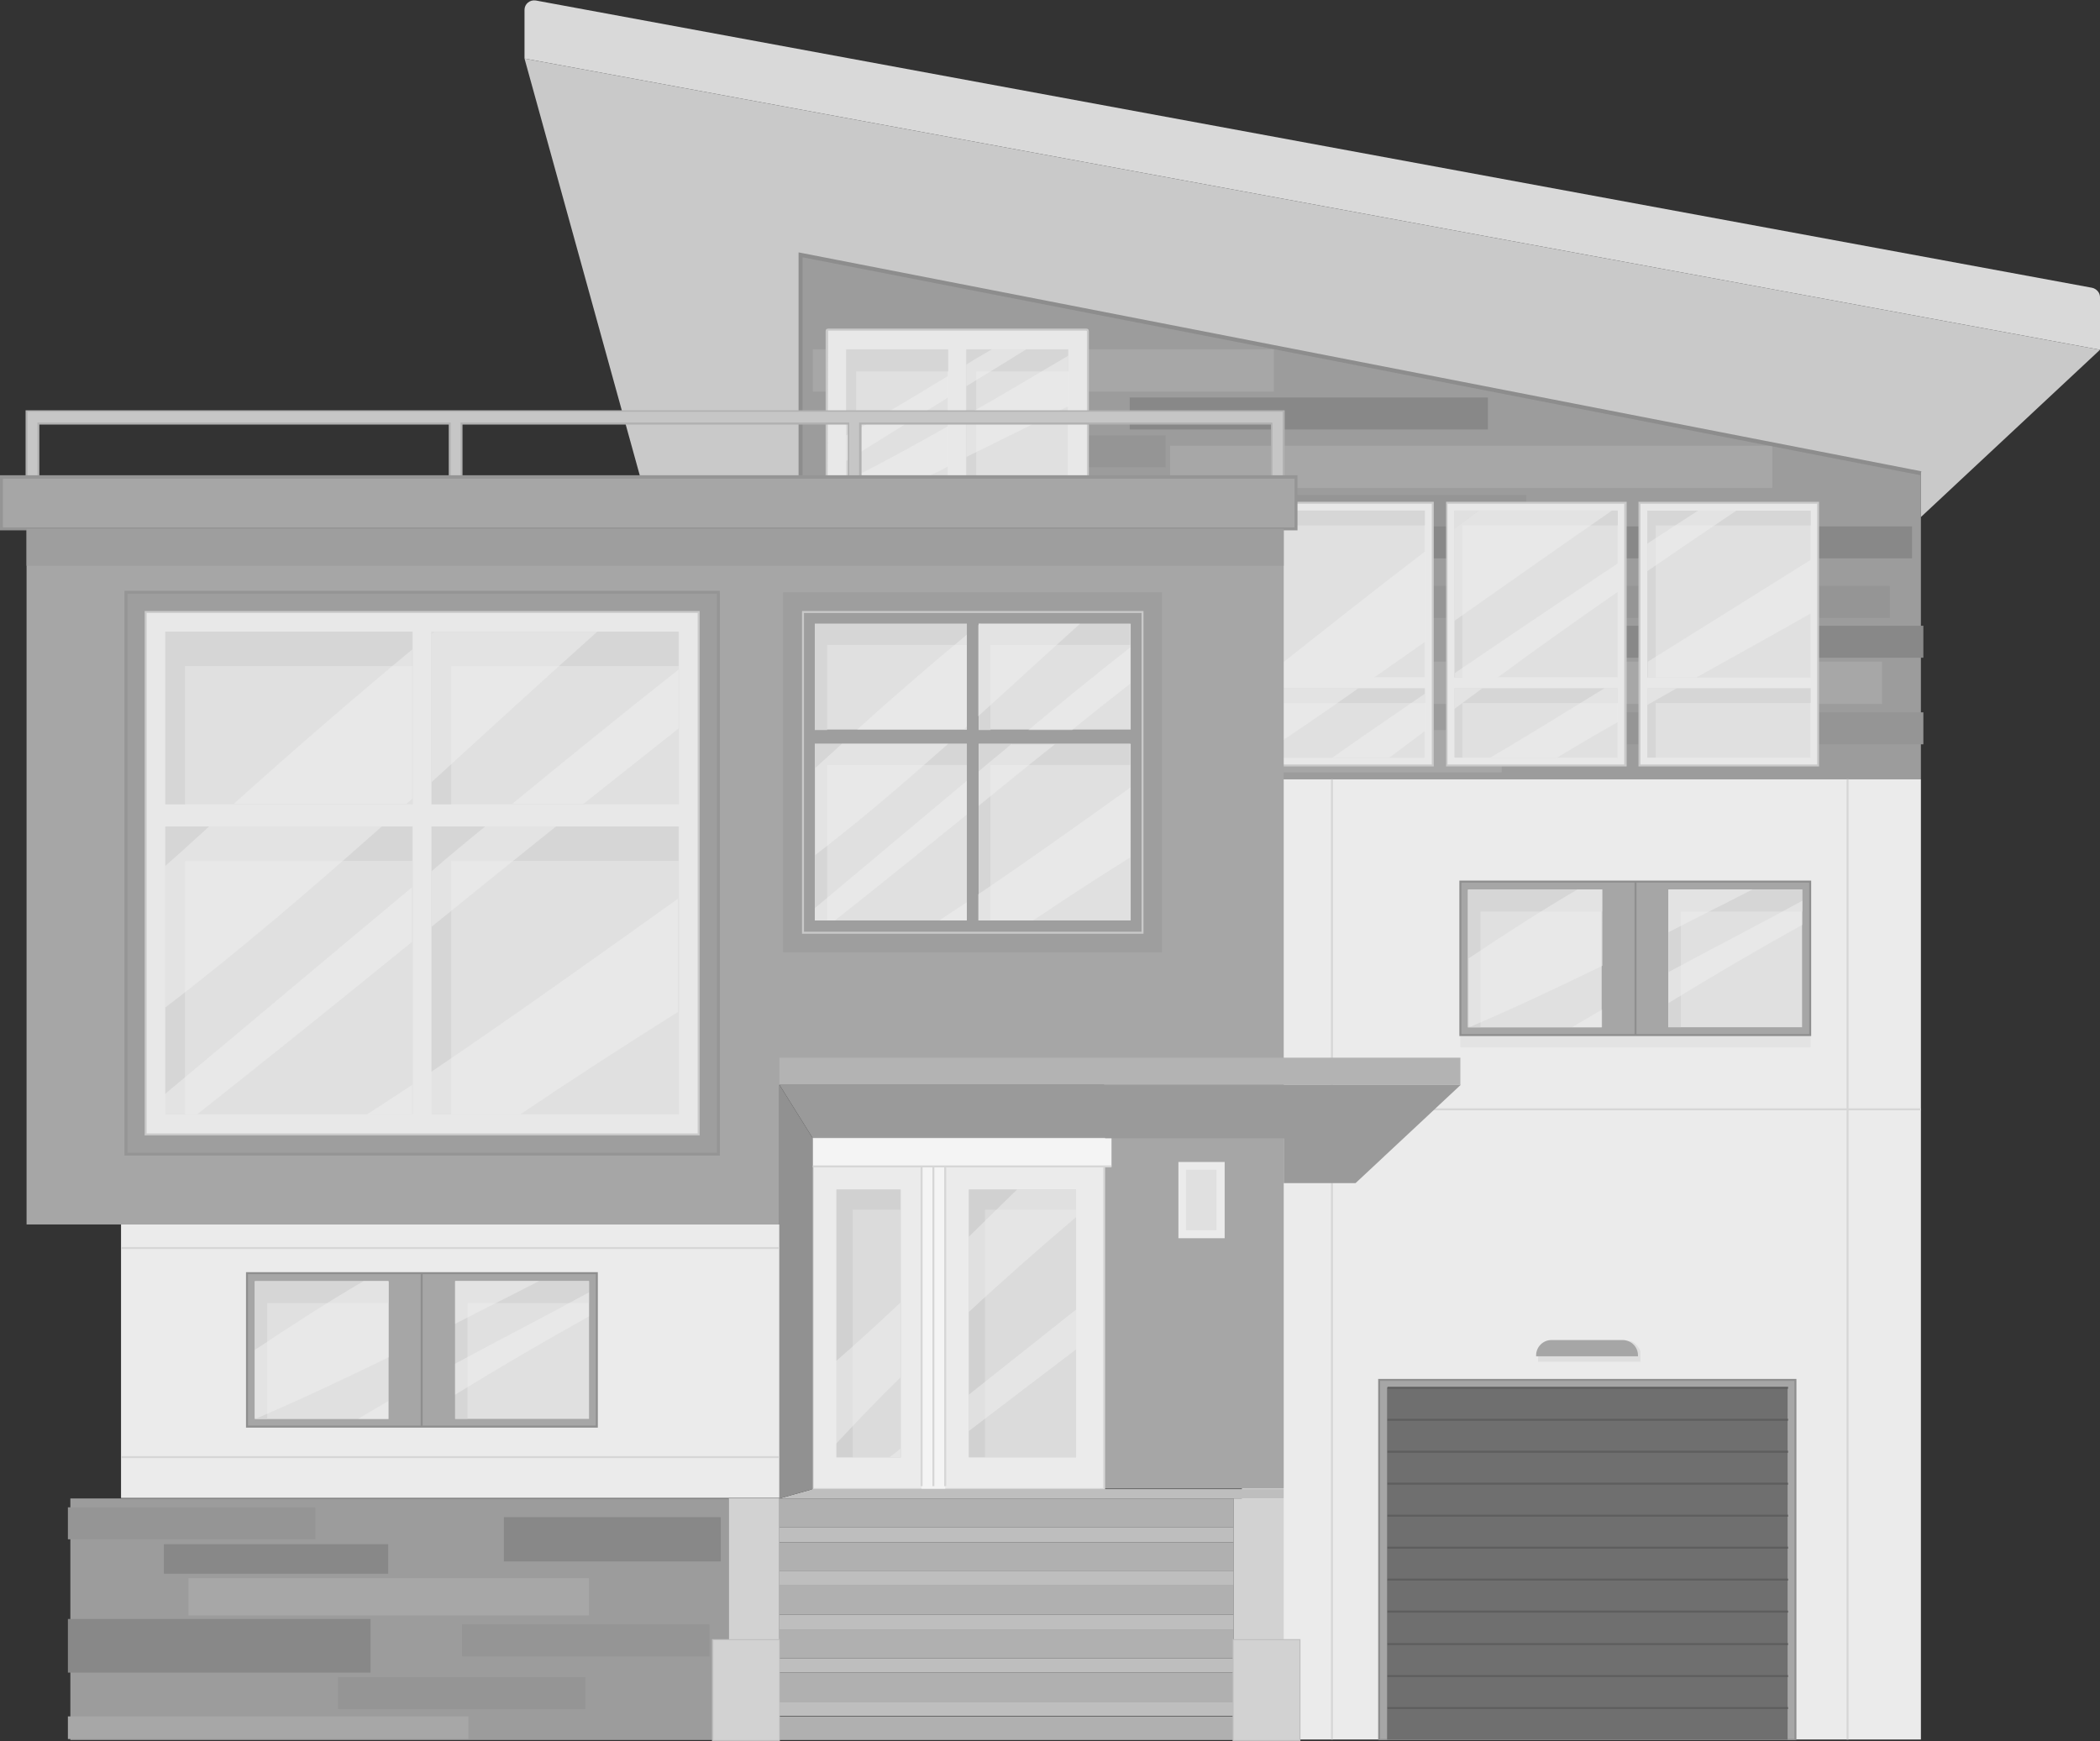 <?xml version="1.0" encoding="utf-8"?>
<!-- Generator: Adobe Illustrator 19.2.1, SVG Export Plug-In . SVG Version: 6.00 Build 0)  -->
<svg version="1.1" id="Layer_1" xmlns="http://www.w3.org/2000/svg" xmlns:xlink="http://www.w3.org/1999/xlink" x="0px" y="0px"
	 viewBox="0 0 426.8 353.9" style="enable-background:new 0 0 426.8 353.9;" xml:space="preserve">
<rect x="0" y="0" width="426.8" height="353.9" fill="#333333" stroke="none"/>
<style type="text/css">
	.st0{fill:#9C9C9C;}
	.st1{fill:#A7A7A7;}
	.st2{fill:#959595;}
	.st3{fill:#888888;}
	.st4{fill:#D9D9D9;}
	.st5{fill:#C9C9C9;}
	.st6{fill:#E8E8E8;}
	.st7{fill:#E0E0E0;}
	.st8{fill:#D6D6D6;}
	.st9{opacity:0.5;}
	.st10{fill:#EFEFEF;}
	.st11{fill:#8D8D8D;}
	.st12{fill:#EBEBEB;}
	.st13{fill:#A6A6A6;}
	.st14{fill:#8E8E8E;}
	.st15{fill:#6F6F6F;}
	.st16{fill:#E3E3E3;}
	.st17{fill:#5E5E5E;}
	.st18{fill:#DEDEDE;}
	.st19{fill:#C6C6C6;}
	.st20{fill:#B1B1B1;}
	.st21{fill:#9E9E9E;}
	.st22{fill:#B3B3B3;}
	.st23{fill:#9A9A9A;}
	.st24{fill:#F4F4F4;}
	.st25{fill:#DBDBDB;}
	.st26{fill:#D1D1D1;}
	.st27{fill:#BEBEBE;}
	.st28{fill:#B0B0B0;}
	.st29{fill:#919191;}
	.st30{fill:#D2D2D2;}
</style>
<g id="Attic_x5F_Home_x5F_addition">
	<g>
		<g>
			<polygon class="st0" points="162.7,51.8 390.4,96.2 390.4,158.4 162.7,158.4 			"/>
		</g>
		<g>
			<rect x="237.8" y="90.6" class="st1" width="122.4" height="8.6"/>
		</g>
		<g>
			<rect x="178.3" y="148.4" class="st1" width="126.9" height="8.6"/>
		</g>
		<g>
			<rect x="165.2" y="71" class="st1" width="93.7" height="8.6"/>
		</g>
		<g>
			<rect x="169.1" y="108.6" class="st1" width="107.5" height="8.6"/>
		</g>
		<g>
			<rect x="236.8" y="134.5" class="st1" width="145.7" height="8.6"/>
		</g>
		<g>
			<rect x="276.6" y="119.1" class="st2" width="107.5" height="6.5"/>
		</g>
		<g>
			<rect x="202.7" y="100.6" class="st2" width="107.5" height="6.5"/>
		</g>
		<g>
			<rect x="281.1" y="107" class="st3" width="107.5" height="6.5"/>
		</g>
		<g>
			<rect x="307.2" y="144.8" class="st2" width="83.7" height="6.5"/>
		</g>
		<g>
			<rect x="168" y="88.5" class="st2" width="68.9" height="6.5"/>
		</g>
		<g>
			<rect x="162.7" y="100.6" class="st3" width="38.6" height="6.5"/>
		</g>
		<g>
			<rect x="229.6" y="80.8" class="st3" width="72.8" height="6.5"/>
		</g>
		<g>
			<rect x="318.1" y="127.2" class="st3" width="72.8" height="6.5"/>
		</g>
		<g>
			<rect x="163.9" y="123.9" class="st3" width="97.8" height="6.5"/>
		</g>
	</g>
	<g>
		<path class="st4" d="M426.8,71.1L106.6,11.9V2c0-1.2,1.1-2.1,2.3-1.9l316.3,58.4c0.9,0.2,1.6,1,1.6,1.9V71.1z"/>
	</g>
	<g>
		<polygon class="st5" points="426.8,71.1 390.4,105.1 390.4,96.2 162.7,51.8 162.7,96.9 130.1,96.9 106.6,11.9 		"/>
	</g>
	<g>
		<g>
			<path class="st6" d="M220.7,96.9h-52.4c-0.2,0-0.3-0.2-0.3-0.3V67.4c0-0.2,0.2-0.3,0.3-0.3h52.4c0.2,0,0.3,0.2,0.3,0.3v29.2
				C221.1,96.8,220.9,96.9,220.7,96.9z"/>
		</g>
		<g>
			<path class="st5" d="M220.8,97.1h-52.5c-0.3,0-0.5-0.2-0.5-0.5V67.3c0-0.3,0.2-0.5,0.5-0.5h52.5c0.3,0,0.5,0.2,0.5,0.5v29.4
				C221.3,96.9,221.1,97.1,220.8,97.1z M168.3,67.2C168.2,67.2,168.2,67.3,168.3,67.2l-0.1,29.4c0,0,0,0.1,0.1,0.1h52.5
				c0,0,0.1,0,0.1-0.1V67.3c0,0,0-0.1-0.1-0.1H168.3z"/>
		</g>
		<g>
			
				<rect x="193.8" y="73.7" transform="matrix(-1.836970e-016 1 -1 -1.836970e-016 290.712 -122.743)" class="st7" width="25.9" height="20.7"/>
		</g>
		<g>
			
				<rect x="169.4" y="73.7" transform="matrix(-1.836970e-016 1 -1 -1.836970e-016 266.31 -98.341)" class="st7" width="25.9" height="20.7"/>
		</g>
		<g>
			<polygon class="st8" points="198.4,75.5 217.1,75.5 217.1,71 196.4,71 196.4,96.9 198.4,96.9 			"/>
		</g>
		<g>
			<polygon class="st8" points="174,75.5 192.7,75.5 192.7,71 172,71 172,96.9 174,96.9 			"/>
		</g>
		<g>
			<g class="st9">
				<path class="st10" d="M201.6,71c-1.7,1-3.5,2-5.2,3.1v4.4c4.1-2.5,8.2-5,12.2-7.5H201.6z"/>
			</g>
			<g class="st9">
				<path class="st10" d="M217.1,72.3c-6.9,4.1-13.8,8.2-20.7,12.1v8.5c6.9-3.4,13.8-6.8,20.7-10.3V72.3z"/>
			</g>
			<g class="st9">
				<path class="st10" d="M192.7,86.6c-6.3,3.6-12.7,7.1-19.2,10.4h14.8c1.5-0.7,3-1.4,4.4-2.2V86.6z"/>
			</g>
			<g class="st9">
				<path class="st10" d="M192.7,76.4c-6.8,4.1-13.6,8.3-20.7,12.1v5.2c6.9-4.3,13.8-8.6,20.7-12.9V76.4z"/>
			</g>
		</g>
	</g>
	<g>
		<polygon class="st11" points="163.1,99.2 162.3,99.2 162.3,51.3 162.8,51.4 390.5,95.8 390.3,96.6 163.1,52.3 		"/>
	</g>
	<g>
		<g>
			<g>
				<rect x="333.2" y="102.2" class="st6" width="36.3" height="53.4"/>
			</g>
			<g>
				<path class="st5" d="M369.8,155.8H333V102h36.7V155.8z M333.4,155.4h35.9v-53h-35.9V155.4z"/>
			</g>
			<g>
				
					<rect x="344.4" y="130.4" transform="matrix(-1.836970e-016 1 -1 -1.836970e-016 498.344 -204.474)" class="st7" width="14.1" height="33.1"/>
			</g>
			<g>
				
					<rect x="334.5" y="104.2" transform="matrix(-1.836970e-016 1 -1 -1.836970e-016 472.162 -230.656)" class="st7" width="33.9" height="33.1"/>
			</g>
			<g>
				<polygon class="st8" points="336.5,142.9 368,142.9 368,139.9 334.8,139.9 334.8,154 336.5,154 				"/>
			</g>
			<g>
				<polygon class="st8" points="336.5,106.8 368,106.8 368,103.8 334.8,103.8 334.8,137.7 336.5,137.7 				"/>
			</g>
		</g>
		<g>
			<g>
				<rect x="294" y="102.2" class="st6" width="36.3" height="53.4"/>
			</g>
			<g>
				<path class="st5" d="M330.6,155.8h-36.7V102h36.7V155.8z M294.2,155.4h35.9v-53h-35.9V155.4z"/>
			</g>
			<g>
				
					<rect x="305.2" y="130.4" transform="matrix(-1.836970e-016 1 -1 -1.836970e-016 459.135 -165.266)" class="st7" width="14.1" height="33.1"/>
			</g>
			<g>
				
					<rect x="295.2" y="104.2" transform="matrix(-1.836970e-016 1 -1 -1.836970e-016 432.954 -191.447)" class="st7" width="33.9" height="33.1"/>
			</g>
			<g>
				<polygon class="st8" points="297.2,142.9 328.8,142.9 328.8,139.9 295.6,139.9 295.6,154 297.2,154 				"/>
			</g>
			<g>
				<polygon class="st8" points="297.2,106.8 328.8,106.8 328.8,103.8 295.6,103.8 295.6,137.7 297.2,137.7 				"/>
			</g>
		</g>
		<g>
			<g>
				<rect x="254.8" y="102.2" class="st6" width="36.3" height="53.4"/>
			</g>
			<g>
				<path class="st5" d="M291.4,155.8h-36.7V102h36.7V155.8z M255,155.4H291v-53H255V155.4z"/>
			</g>
			<g>
				
					<rect x="266" y="130.4" transform="matrix(-1.836970e-016 1 -1 -1.836970e-016 419.927 -126.057)" class="st7" width="14.1" height="33.1"/>
			</g>
			<g>
				
					<rect x="256" y="104.2" transform="matrix(-1.836970e-016 1 -1 -1.836970e-016 393.745 -152.239)" class="st7" width="33.9" height="33.1"/>
			</g>
			<g>
				<polygon class="st8" points="258,142.9 289.6,142.9 289.6,139.9 256.4,139.9 256.4,154 258,154 				"/>
			</g>
			<g>
				<polygon class="st8" points="258,106.8 289.6,106.8 289.6,103.8 256.4,103.8 256.4,137.7 258,137.7 				"/>
			</g>
		</g>
		<g>
			<g class="st9">
				<path class="st10" d="M334.8,139.9v3.4c2-1.1,4-2.3,6-3.4H334.8z"/>
			</g>
			<g class="st9">
				<path class="st10" d="M345.1,103.8c-3.4,2.2-6.8,4.4-10.3,6.7v5.6c6-4.1,12-8.2,18.1-12.3H345.1z"/>
			</g>
			<g class="st9">
				<path class="st10" d="M368,113.8c-11,6.9-22.1,13.8-33.1,20.7v3.2h9.9c7.7-4.3,15.5-8.6,23.2-13V113.8z"/>
			</g>
			<g class="st9">
				<path class="st10" d="M295.6,139.9v4.2c1.9-1.4,3.8-2.8,5.7-4.2H295.6z"/>
			</g>
			<g class="st9">
				<path class="st10" d="M328.8,139.9h-2.7c-7.7,4.7-15.4,9.5-23.2,14.1h13.6c4.1-2.5,8.2-4.9,12.3-7.2V139.9z"/>
			</g>
			<g>
				<path class="st7" d="M295.6,103.8v3.7c1.6-1.2,3.3-2.5,4.9-3.7H295.6z"/>
			</g>
			<g class="st9">
				<path class="st10" d="M328.8,120.3v-5.8c-11.1,7.4-22.1,14.8-33.1,22.3v0.9h8.7C312.4,131.8,320.6,126,328.8,120.3z"/>
			</g>
			<g class="st9">
				<path class="st10" d="M300.5,103.8c-1.6,1.2-3.3,2.5-4.9,3.7v18.7c10.7-7.5,21.3-15,32-22.4H300.5z"/>
			</g>
			<g class="st9">
				<path class="st10" d="M256.4,139.9v13.5c6.6-4.4,13.2-8.9,19.7-13.5H256.4z"/>
			</g>
			<g class="st9">
				<path class="st10" d="M289.6,141c-6.3,4.3-12.6,8.6-18.8,13h11.6c2.4-1.8,4.8-3.6,7.2-5.4V141z"/>
			</g>
			<g class="st9">
				<path class="st10" d="M289.6,112.1c-11,8.4-21.8,17-32.7,25.6h22.4c3.4-2.4,6.9-4.8,10.3-7.2V112.1z"/>
			</g>
		</g>
	</g>
</g>
<g id="Multi_x5F_story_x5F_home_x5F_additions">
	<g>
		<rect x="252.4" y="158.4" class="st12" width="138" height="195.2"/>
	</g>
	<g>
		<line class="st12" x1="390.4" y1="225.5" x2="252.4" y2="225.5"/>
		<rect x="252.4" y="225.3" class="st8" width="138" height="0.4"/>
	</g>
	<g>
		<line class="st12" x1="375.5" y1="158.4" x2="375.5" y2="353.7"/>
		<rect x="375.3" y="158.4" class="st8" width="0.4" height="195.2"/>
	</g>
	<g>
		<line class="st12" x1="270.7" y1="158.4" x2="270.7" y2="353.7"/>
		<rect x="270.5" y="158.4" class="st8" width="0.4" height="195.2"/>
	</g>
	<g>
		<rect x="280.3" y="280.5" class="st13" width="84.6" height="73.2"/>
	</g>
	<g>
		<path class="st14" d="M365.1,353.7l-85,0v-73.4h85V353.7z M280.5,353.5h84.2v-72.8h-84.2V353.5z"/>
	</g>
	<g>
		
			<rect x="286.8" y="277.2" transform="matrix(-1.836970e-016 1 -1 -1.836970e-016 640.509 -4.745)" class="st15" width="71.6" height="81.4"/>
	</g>
	<g>
		<rect x="296.8" y="210.4" class="st16" width="71.2" height="2.5"/>
	</g>
	<g>
		<g>
			<g>
				<rect x="296.8" y="179.2" class="st13" width="71.1" height="31.2"/>
			</g>
			<g>
				<path class="st14" d="M368.1,210.6h-71.5V179h71.5V210.6z M297,210.2h70.7v-30.8H297V210.2z"/>
			</g>
			<g>
				
					<rect x="338.7" y="181.3" transform="matrix(-1.836970e-016 1 -1 -1.836970e-016 547.55 -157.887)" class="st7" width="28" height="27.2"/>
			</g>
			<g>
				
					<rect x="298" y="181.3" transform="matrix(-1.836970e-016 1 -1 -1.836970e-016 506.816 -117.153)" class="st7" width="28" height="27.2"/>
			</g>
			<g>
				<polygon class="st8" points="341.6,185.3 366.3,185.3 366.3,180.8 339.1,180.8 339.1,208.8 341.6,208.8 				"/>
			</g>
			<g>
				<polygon class="st8" points="300.9,185.3 325.6,185.3 325.6,180.8 298.4,180.8 298.4,208.8 300.9,208.8 				"/>
			</g>
			<g class="st9">
				<path class="st10" d="M339.1,180.8v8.7c5.7-2.9,11.4-5.8,17.1-8.7H339.1z"/>
			</g>
			<g class="st9">
				<path class="st10" d="M366.3,183.1c-9,4.9-18.1,9.6-27.2,14.5v6.3c9-5.5,18-10.8,27.2-15.9V183.1z"/>
			</g>
			<g class="st9">
				<path class="st10" d="M325.6,180.8h-5c-7.5,4.4-14.8,9.1-22.1,14v13.9h0.4c9.1-3.9,18-8.1,26.8-12.4V180.8z"/>
			</g>
			<g class="st9">
				<path class="st10" d="M325.6,205.2c-2,1.2-4.1,2.4-6.1,3.6h6.1V205.2z"/>
			</g>
		</g>
		<g>
			<rect x="332.2" y="179.2" class="st14" width="0.4" height="31.2"/>
		</g>
	</g>
	<g>
		<line class="st15" x1="282" y1="288.6" x2="363.3" y2="288.6"/>
		<rect x="282" y="288.4" class="st17" width="81.4" height="0.4"/>
	</g>
	<g>
		<line class="st15" x1="282" y1="282.1" x2="363.3" y2="282.1"/>
		<rect x="282" y="281.9" class="st17" width="81.4" height="0.4"/>
	</g>
	<g>
		<line class="st15" x1="282" y1="301.6" x2="363.3" y2="301.6"/>
		<rect x="282" y="301.4" class="st17" width="81.4" height="0.4"/>
	</g>
	<g>
		<line class="st15" x1="282" y1="295.1" x2="363.3" y2="295.1"/>
		<rect x="282" y="294.9" class="st17" width="81.4" height="0.4"/>
	</g>
	<g>
		<line class="st15" x1="282" y1="314.6" x2="363.3" y2="314.6"/>
		<rect x="282" y="314.4" class="st17" width="81.4" height="0.4"/>
	</g>
	<g>
		<line class="st15" x1="282" y1="308.1" x2="363.3" y2="308.1"/>
		<rect x="282" y="307.9" class="st17" width="81.4" height="0.4"/>
	</g>
	<g>
		<line class="st15" x1="282" y1="327.6" x2="363.3" y2="327.6"/>
		<rect x="282" y="327.4" class="st17" width="81.4" height="0.4"/>
	</g>
	<g>
		<line class="st15" x1="282" y1="321.1" x2="363.3" y2="321.1"/>
		<rect x="282" y="320.9" class="st17" width="81.4" height="0.4"/>
	</g>
	<g>
		<line class="st15" x1="282" y1="340.7" x2="363.3" y2="340.7"/>
		<rect x="282" y="340.5" class="st17" width="81.4" height="0.4"/>
	</g>
	<g>
		<line class="st15" x1="282" y1="334.2" x2="363.3" y2="334.2"/>
		<rect x="282" y="334" class="st17" width="81.4" height="0.4"/>
	</g>
	<g>
		<line class="st15" x1="282" y1="347.2" x2="363.3" y2="347.2"/>
		<rect x="282" y="347" class="st17" width="81.4" height="0.4"/>
	</g>
	<g>
		<path class="st18" d="M333.4,276.8h-20.8v-2c0-0.7,0.6-1.2,1.2-1.2l17.5-1c0.7,0,2.1,1.5,2.1,2.2V276.8z"/>
	</g>
	<g>
		<path class="st13" d="M333,275.7h-20.8v-0.2c0-1.7,1.4-3.1,3.1-3.1h14.5c1.7,0,3.1,1.4,3.1,3.1V275.7z"/>
	</g>
</g>
<g id="Secon_x5F_story_x5F_additions">
	<polygon class="st19" points="258.5,83.6 174.9,83.6 172.5,83.6 93.8,83.6 91.4,83.6 7.8,83.6 5.4,83.6 5.4,86.1 5.4,96.9 
		7.8,96.9 7.8,86.1 91.4,86.1 91.4,96.9 93.8,96.9 93.8,86.1 172.5,86.1 172.5,96.9 174.9,96.9 174.9,86.1 258.5,86.1 258.5,96.9 
		260.9,96.9 260.9,86.1 260.9,83.6 	"/>
	<path class="st20" d="M261.1,97.1h-2.8V86.3h-83.2v10.8h-2.8V86.3H94v10.8h-2.8V86.3H8v10.8H5.2V83.4h255.9V97.1z M258.7,96.7h2
		v-13H5.6v13h2V85.9h84v10.8h2V85.9h79v10.8h2V85.9h84V96.7z"/>
	<rect x="0.3" y="96.9" class="st13" width="263.1" height="10.5"/>
	<g>
		<path class="st2" d="M236.5,193.9h-77.6v-73.8h77.6V193.9z M159.5,193.3h76.4v-72.6h-76.4V193.3z"/>
	</g>
	<g>
		<rect x="163.2" y="124.4" class="st6" width="69" height="65.2"/>
	</g>
	<polygon class="st13" points="260.9,96.9 5.4,96.9 5.4,202.1 5.4,219.7 5.4,248.9 158.4,248.9 158.4,220.5 260.9,220.5 	"/>
	<path class="st2" d="M263.7,107.8H0V96.6h263.7V107.8z M0.6,107.2h262.5v-9.9H0.6V107.2z"/>
	<rect x="5.4" y="107.5" class="st21" width="255.5" height="7.5"/>
	<rect x="25.3" y="120.6" class="st21" width="120.9" height="113.7"/>
	<g>
		<path class="st2" d="M146.3,234.9h-121V120.1h121V234.9z M25.9,234.3h119.8V120.7H25.9V234.3z"/>
	</g>
	<g>
		<rect x="29.6" y="124.4" class="st6" width="112.4" height="106.2"/>
	</g>
	<g>
		<path class="st5" d="M142.1,230.8H29.4V124.2h112.8V230.8z M29.8,230.4h112V124.6h-112V230.4z"/>
	</g>
	<g>
		<g>
			<rect x="33.6" y="128.4" class="st7" width="50.3" height="35.1"/>
		</g>
		<g>
			<rect x="87.7" y="128.4" class="st7" width="50.3" height="35.1"/>
		</g>
		<g>
			<rect x="33.6" y="168" class="st7" width="50.3" height="58.5"/>
		</g>
		<g>
			<rect x="87.7" y="168" class="st7" width="50.3" height="58.5"/>
		</g>
		<g>
			<polygon class="st8" points="37.6,135.4 83.8,135.4 83.8,128.4 33.6,128.4 33.6,163.5 37.6,163.5 			"/>
		</g>
		<g>
			<polygon class="st8" points="91.7,135.4 137.9,135.4 137.9,128.4 87.7,128.4 87.7,163.5 91.7,163.5 			"/>
		</g>
		<g>
			<polygon class="st8" points="37.6,175 83.8,175 83.8,168 33.6,168 33.6,226.5 37.6,226.5 			"/>
		</g>
		<g>
			<polygon class="st8" points="91.7,175 137.9,175 137.9,168 87.7,168 87.7,226.5 91.7,226.5 			"/>
		</g>
		<g>
			<g class="st9">
				<path class="st10" d="M83.8,162.4v-30.4c-12.3,10.2-24.4,20.7-36.3,31.4h35.2C83.1,163.1,83.5,162.8,83.8,162.4z"/>
			</g>
			<g>
				<path class="st7" d="M83.8,162.4c-0.4,0.3-0.8,0.7-1.1,1h1.1V162.4z"/>
			</g>
			<g>
				<path class="st7" d="M87.7,128.4v0.5c0.2-0.2,0.4-0.3,0.6-0.5H87.7z"/>
			</g>
			<g class="st9">
				<path class="st10" d="M88.3,128.4c-0.2,0.2-0.4,0.3-0.6,0.5V159c11.2-10.2,22.4-20.5,33.7-30.6H88.3z"/>
			</g>
			<g class="st9">
				<path class="st10" d="M137.9,148.1v-12c-11.4,9-22.6,18.1-33.8,27.3h14.5C125,158.3,131.5,153.2,137.9,148.1z"/>
			</g>
			<g class="st9">
				<path class="st10" d="M42.5,168c-3,2.7-5.9,5.4-8.9,8v28.8c15.2-11.6,29.7-24.1,44-36.8H42.5z"/>
			</g>
			<g class="st9">
				<path class="st10" d="M83.8,180.3c-16.8,14-33.5,28.1-50.3,42.1v4.1h6.6c14.7-11.6,29.2-23.3,43.6-35V180.3z"/>
			</g>
			<g class="st9">
				<path class="st10" d="M83.8,220.5c-3,2-6.1,4-9.2,6h9.2V220.5z"/>
			</g>
			<g class="st9">
				<path class="st10" d="M98.6,168c-3.7,3-7.3,6-10.9,9.1v11.3c8.4-6.8,16.8-13.6,25.3-20.4H98.6z"/>
			</g>
			<g class="st9">
				<path class="st10" d="M137.9,182.6c-16.7,11.9-33.3,23.8-50.3,35.3v8.6h18.2c10.5-7.1,21.2-14,32-20.8V182.6z"/>
			</g>
		</g>
	</g>
	<g>
		
			<rect x="161.1" y="118.5" transform="matrix(-1.836970e-016 1 -1 -1.836970e-016 354.647 -40.715)" class="st21" width="73.2" height="77"/>
	</g>
	<g>
		<path class="st5" d="M232.4,189.8H163v-65.6h69.4V189.8z M163.4,189.4H232v-64.8h-68.6V189.4z"/>
	</g>
	<g>
		<g>
			<rect x="165.6" y="126.8" class="st7" width="30.9" height="21.5"/>
		</g>
		<g>
			<rect x="198.9" y="126.8" class="st7" width="30.9" height="21.5"/>
		</g>
		<g>
			<rect x="165.6" y="151.2" class="st7" width="30.9" height="35.9"/>
		</g>
		<g>
			<rect x="198.9" y="151.2" class="st7" width="30.9" height="35.9"/>
		</g>
		<g>
			<polygon class="st8" points="168.1,131.1 196.5,131.1 196.5,126.8 165.6,126.8 165.6,148.4 168.1,148.4 			"/>
		</g>
		<g>
			<polygon class="st8" points="201.3,131.1 229.7,131.1 229.7,126.8 198.9,126.8 198.9,148.4 201.3,148.4 			"/>
		</g>
		<g>
			<polygon class="st8" points="168.1,155.5 196.5,155.5 196.5,151.2 165.6,151.2 165.6,187.1 168.1,187.1 			"/>
		</g>
		<g>
			<polygon class="st8" points="201.3,155.5 229.7,155.5 229.7,151.2 198.9,151.2 198.9,187.1 201.3,187.1 			"/>
		</g>
		<g>
			<g class="st9">
				<path class="st10" d="M196.5,147.7v-18.7c-7.6,6.3-15,12.7-22.3,19.3h21.6C196,148.2,196.3,148,196.5,147.7z"/>
			</g>
			<g>
				<path class="st7" d="M196.5,147.7c-0.2,0.2-0.5,0.4-0.7,0.6h0.7V147.7z"/>
			</g>
			<g>
				<path class="st7" d="M198.9,126.8v0.3c0.1-0.1,0.3-0.2,0.4-0.3H198.9z"/>
			</g>
			<g class="st9">
				<path class="st10" d="M199.2,126.8c-0.1,0.1-0.3,0.2-0.4,0.3v18.5c6.9-6.2,13.8-12.6,20.7-18.8H199.2z"/>
			</g>
			<g class="st9">
				<path class="st10" d="M229.7,139v-7.4c-7,5.5-13.9,11.1-20.7,16.8h8.9C221.8,145.2,225.7,142.1,229.7,139z"/>
			</g>
			<g class="st9">
				<path class="st10" d="M171.1,151.2c-1.8,1.6-3.6,3.3-5.4,4.9v17.7c9.3-7.1,18.2-14.8,27-22.6H171.1z"/>
			</g>
			<g class="st9">
				<path class="st10" d="M196.5,158.7c-10.3,8.6-20.6,17.3-30.9,25.9v2.5h4.1c9-7.1,17.9-14.3,26.8-21.5V158.7z"/>
			</g>
			<g class="st9">
				<path class="st10" d="M196.5,183.4c-1.9,1.2-3.8,2.5-5.6,3.7h5.6V183.4z"/>
			</g>
			<g class="st9">
				<path class="st10" d="M205.6,151.2c-2.2,1.9-4.5,3.7-6.7,5.6v7c5.2-4.2,10.3-8.4,15.5-12.5H205.6z"/>
			</g>
			<g class="st9">
				<path class="st10" d="M229.7,160.1c-10.2,7.3-20.4,14.6-30.9,21.7v5.3H210c6.5-4.4,13-8.6,19.7-12.8V160.1z"/>
			</g>
		</g>
	</g>
</g>
<g id="First_x5F_floor_x5F_additions">
	<g>
		<rect x="224.4" y="215" class="st13" width="36.5" height="87.6"/>
	</g>
	<g>
		<rect x="158.4" y="215" class="st22" width="138.4" height="5.5"/>
	</g>
	<g>
		<polygon class="st23" points="158.4,220.5 165.2,231.4 260.9,231.4 260.9,240.5 275.5,240.5 296.9,220.5 		"/>
	</g>
	<g>
		<rect x="239.5" y="236.2" class="st12" width="9.4" height="15.5"/>
	</g>
	<g>
		
			<rect x="238" y="240.9" transform="matrix(-1.836970e-016 1 -1 -1.836970e-016 488.129 -0.219)" class="st7" width="12.3" height="6.2"/>
	</g>
	<g>
		<rect x="165.2" y="231.4" class="st12" width="59.2" height="71.2"/>
	</g>
	<g>
		<rect x="165.2" y="231.4" class="st12" width="59.2" height="71.2"/>
		<path class="st8" d="M224.6,302.9H165v-71.6h59.6V302.9z M165.4,302.5h58.8v-70.8h-58.8V302.5z"/>
	</g>
	<g>
		<rect x="165.2" y="231.4" class="st24" width="60.7" height="5.7"/>
	</g>
	<g>
		<rect x="187.3" y="237.1" class="st24" width="4.8" height="65.5"/>
	</g>
	<g>
		<rect x="170" y="241.8" class="st25" width="13.1" height="54.5"/>
	</g>
	<g>
		<rect x="196.9" y="241.8" class="st25" width="21.8" height="54.5"/>
	</g>
	<g>
		<polygon class="st26" points="173.3,245.9 183,245.9 183,241.8 170,241.8 170,296.2 173.3,296.2 		"/>
	</g>
	<g>
		<polygon class="st26" points="200.2,245.9 218.7,245.9 218.7,241.8 196.9,241.8 196.9,296.2 200.2,296.2 		"/>
	</g>
	<g>
		<polygon class="st27" points="260.9,304.6 158.4,304.6 165.2,302.7 260.9,302.7 		"/>
	</g>
	<g>
		<rect x="158.4" y="304.6" class="st28" width="92.3" height="5.9"/>
	</g>
	<g>
		<rect x="158.4" y="310.5" class="st27" width="92.3" height="3"/>
	</g>
	<g>
		<rect x="158.4" y="313.5" class="st28" width="92.3" height="5.9"/>
	</g>
	<g>
		<rect x="158.4" y="319.4" class="st27" width="92.3" height="2.9"/>
	</g>
	<g>
		<rect x="158.4" y="322.3" class="st28" width="92.3" height="5.9"/>
	</g>
	<g>
		<rect x="158.4" y="328.2" class="st27" width="92.3" height="3"/>
	</g>
	<g>
		<rect x="158.4" y="331.2" class="st28" width="92.3" height="5.9"/>
	</g>
	<g>
		<rect x="158.4" y="337.1" class="st27" width="92.3" height="2.9"/>
	</g>
	<g>
		<rect x="158.4" y="340" class="st28" width="92.3" height="5.9"/>
	</g>
	<g>
		<rect x="158.4" y="348.9" class="st28" width="92.3" height="4.8"/>
	</g>
	<g>
		<rect x="158.4" y="345.9" class="st27" width="92.3" height="2.9"/>
	</g>
	<g>
		<polygon class="st29" points="158.4,220.5 165.2,231.4 165.2,302.7 158.4,304.6 		"/>
	</g>
	<g>
		<g class="st9">
			<path class="st10" d="M183,294.5c-0.7,0.6-1.4,1.1-2.2,1.7h2.2V294.5z"/>
		</g>
		<g class="st9">
			<path class="st10" d="M183,264.8c-4.3,4-8.6,8-13.1,11.9v16.8c4.3-4.6,8.6-9.1,13.1-13.5V264.8z"/>
		</g>
		<g class="st9">
			<path class="st10" d="M218.7,241.8h-12c-3.3,3.2-6.5,6.4-9.8,9.6v15.3c7.1-6.6,14.4-13,21.8-19.3V241.8z"/>
		</g>
		<g class="st9">
			<path class="st10" d="M218.7,266.2c-7.3,5.8-14.6,11.6-21.8,17.3v7.4c7.3-5.6,14.6-11.1,21.8-16.6V266.2z"/>
		</g>
	</g>
	<g>
		<polyline class="st12" points="225.9,237.1 189.7,237.1 165.2,237.1 		"/>
		<rect x="165.2" y="236.9" class="st8" width="60.7" height="0.4"/>
	</g>
	<g>
		<line class="st12" x1="189.7" y1="302.1" x2="189.7" y2="237.1"/>
		<rect x="189.5" y="237.1" class="st8" width="0.4" height="65"/>
	</g>
	<g>
		<line class="st12" x1="187.3" y1="302.1" x2="187.3" y2="237.1"/>
		<rect x="187.1" y="237.1" class="st8" width="0.4" height="65"/>
	</g>
	<g>
		<line class="st12" x1="192.1" y1="302.1" x2="192.1" y2="237.1"/>
		<rect x="191.9" y="237.1" class="st8" width="0.4" height="65"/>
	</g>
	<g>
		<rect x="250.7" y="304.6" class="st30" width="10.2" height="28.8"/>
	</g>
	<rect x="24.6" y="248.9" class="st12" width="133.8" height="55.6"/>
	<g>
		<g>
			<rect x="50.2" y="258.8" class="st13" width="71.1" height="31.2"/>
		</g>
		<g>
			<path class="st14" d="M121.5,290.2H50v-31.6h71.5V290.2z M50.4,289.8h70.7V259H50.4V289.8z"/>
		</g>
		<g>
			
				<rect x="92.1" y="260.8" transform="matrix(-1.836970e-016 1 -1 -1.836970e-016 380.512 168.323)" class="st7" width="28" height="27.2"/>
		</g>
		<g>
			
				<rect x="51.4" y="260.8" transform="matrix(-1.836970e-016 1 -1 -1.836970e-016 339.779 209.057)" class="st7" width="28" height="27.2"/>
		</g>
		<g>
			<polygon class="st8" points="95,264.9 119.7,264.9 119.7,260.4 92.5,260.4 92.5,288.4 95,288.4 			"/>
		</g>
		<g>
			<polygon class="st8" points="54.3,264.9 78.9,264.9 78.9,260.4 51.8,260.4 51.8,288.4 54.3,288.4 			"/>
		</g>
		<g class="st9">
			<path class="st10" d="M92.5,260.4v8.7c5.7-2.9,11.4-5.8,17.1-8.7H92.5z"/>
		</g>
		<g class="st9">
			<path class="st10" d="M119.7,262.7c-9,4.9-18.1,9.6-27.2,14.5v6.3c9-5.5,18-10.8,27.2-15.9V262.7z"/>
		</g>
		<g class="st9">
			<path class="st10" d="M78.9,260.4h-5c-7.5,4.4-14.8,9.1-22.1,14v13.9h0.4c9.1-3.9,18-8.1,26.8-12.4V260.4z"/>
		</g>
		<g class="st9">
			<path class="st10" d="M78.9,284.8c-2,1.2-4.1,2.4-6.1,3.6h6.1V284.8z"/>
		</g>
	</g>
	<g>
		<rect x="85.5" y="258.8" class="st14" width="0.4" height="31.2"/>
	</g>
	<line class="st12" x1="158.3" y1="296.2" x2="24.6" y2="296.2"/>
	<rect x="24.6" y="296" class="st8" width="133.7" height="0.4"/>
	<line class="st12" x1="158.3" y1="253.7" x2="24.6" y2="253.7"/>
	<rect x="24.6" y="253.5" class="st8" width="133.7" height="0.4"/>
	<g>
		<rect x="14.3" y="304.6" class="st0" width="133.8" height="49.1"/>
	</g>
	<g>
		<rect x="13.8" y="329.1" class="st3" width="61.5" height="10.9"/>
	</g>
	<g>
		<rect x="33.3" y="313.9" class="st3" width="45.6" height="6"/>
	</g>
	<g>
		<rect x="102.4" y="308.4" class="st3" width="44.1" height="9"/>
	</g>
	<g>
		<rect x="38.3" y="320.8" class="st1" width="81.4" height="7.6"/>
	</g>
	<g>
		<rect x="13.8" y="348.9" class="st1" width="81.4" height="4.6"/>
	</g>
	<g>
		<rect x="68.7" y="340.9" class="st2" width="50.3" height="6.5"/>
	</g>
	<g>
		<rect x="93.9" y="330.2" class="st2" width="50.3" height="6.5"/>
	</g>
	<g>
		<rect x="13.8" y="306.4" class="st2" width="50.3" height="6.5"/>
	</g>
	
		<rect x="148.2" y="304.6" transform="matrix(-1 -1.224647e-016 1.224647e-016 -1 306.59 637.972)" class="st30" width="10.3" height="28.8"/>
	<g>
		<path class="st27" d="M158.5,353.9h-13.8v-20.7h13.8V353.9z M145.1,353.5h13v-19.9h-13V353.5z"/>
	</g>
	<g>
		
			<rect x="144.9" y="333.4" transform="matrix(-1 -1.224647e-016 1.224647e-016 -1 303.266 687.101)" class="st30" width="13.4" height="20.3"/>
	</g>
	<g>
		<path class="st27" d="M264.3,353.9h-13.8v-20.7h13.8V353.9z M250.9,353.5h13v-19.9h-13V353.5z"/>
	</g>
	<g>
		<rect x="250.7" y="333.4" class="st30" width="13.4" height="20.3"/>
	</g>
</g>
</svg>
